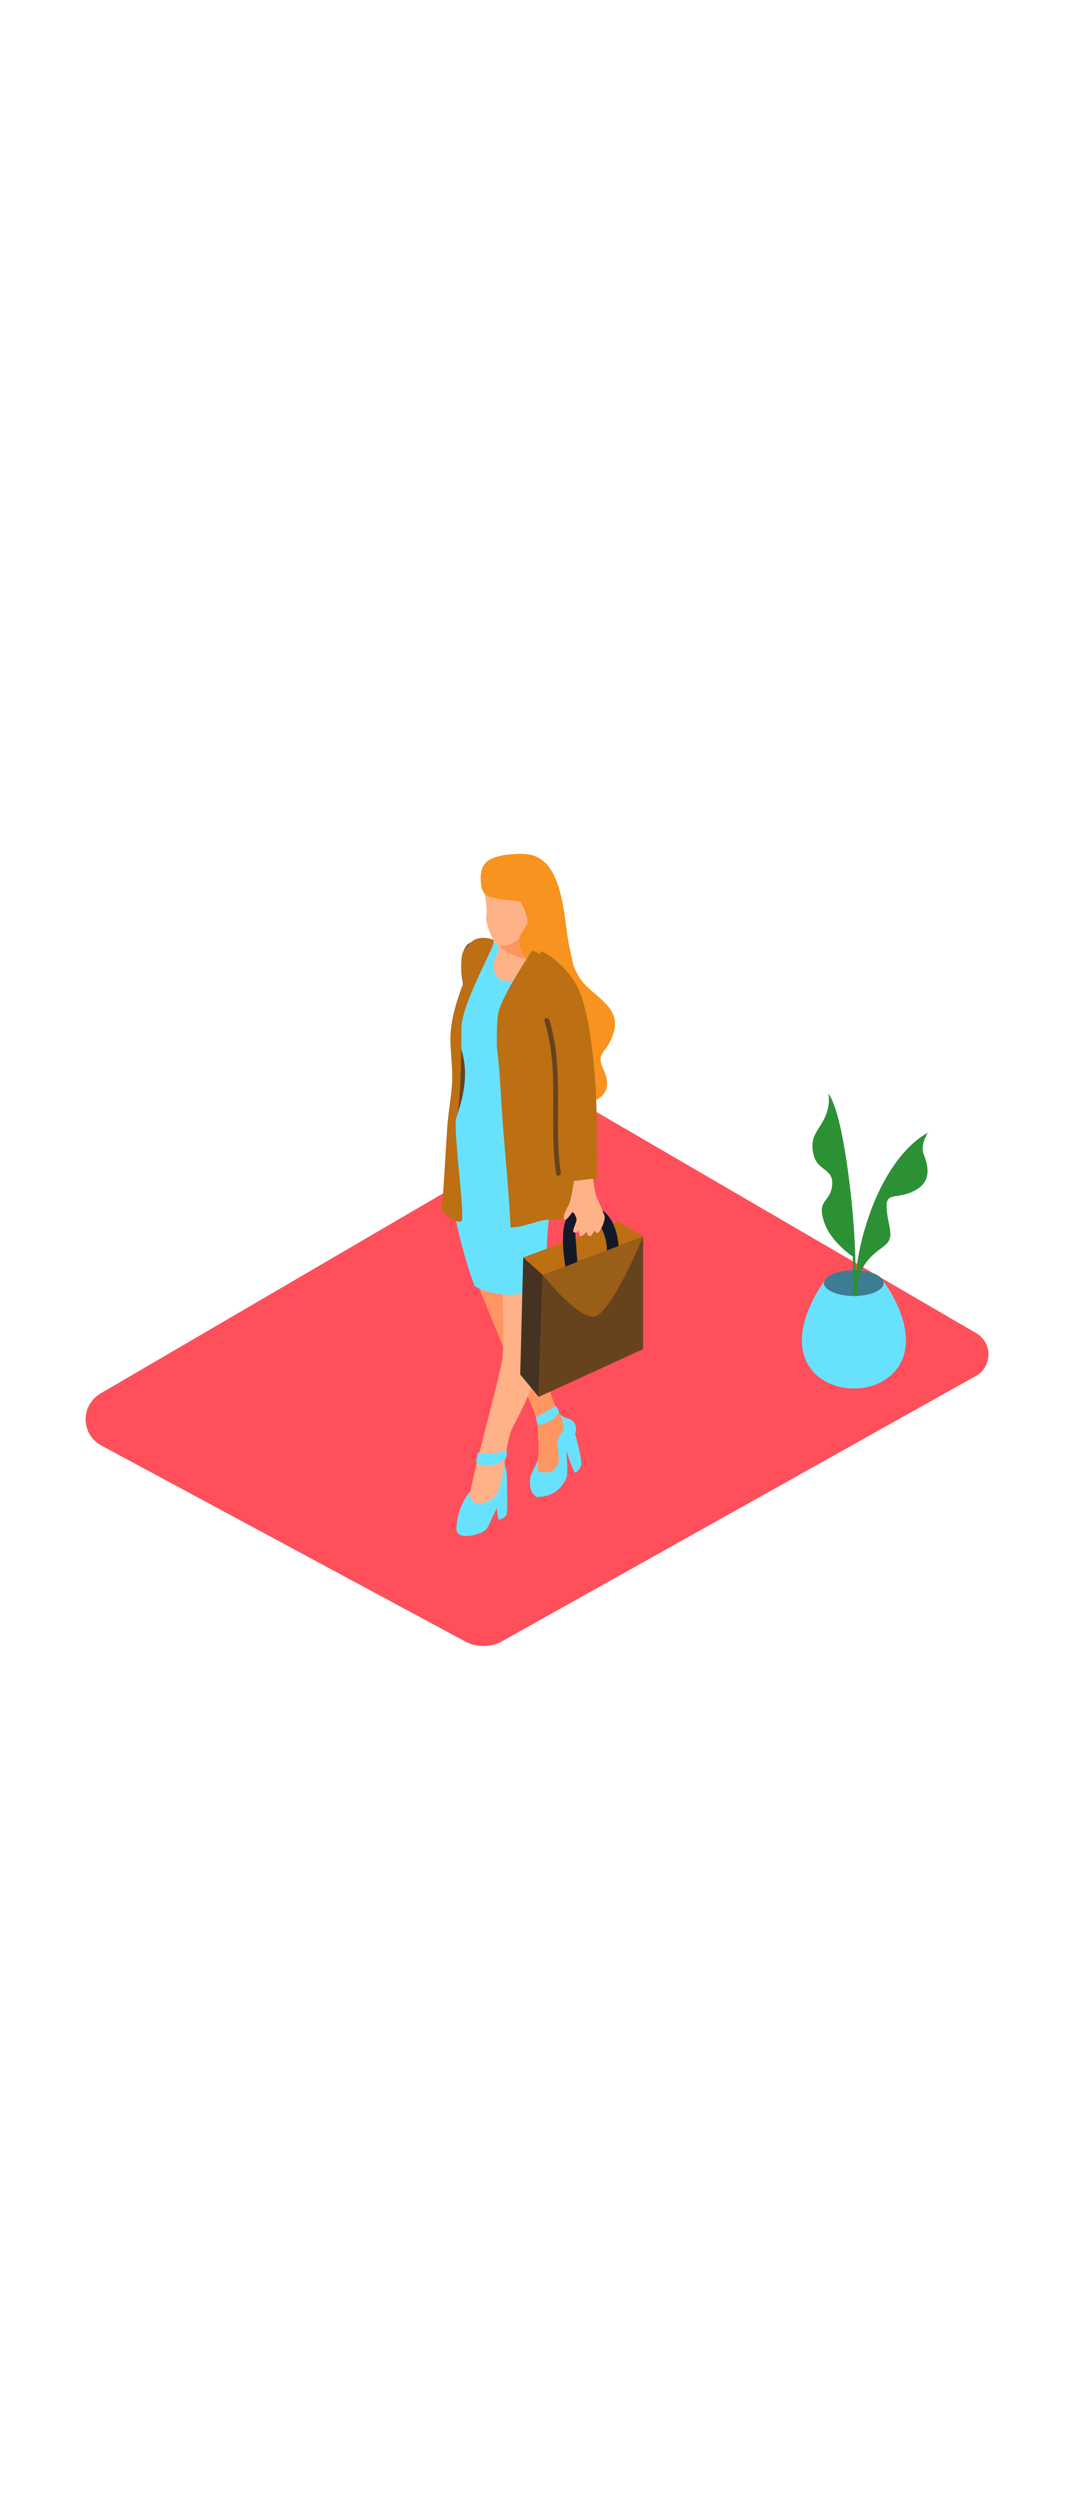 <svg version="1.1" id="Layer_1" xmlns="http://www.w3.org/2000/svg" xmlns:xlink="http://www.w3.org/1999/xlink" x="0px" y="0px" viewBox="0 0 500 500" style="width: 215px;" xml:space="preserve" data-imageid="businesswoman-34" imageName="Businesswoman" class="illustrations_image">
<style type="text/css">
	.st0_businesswoman-34{fill:#FF4F5A;}
	.st1_businesswoman-34{opacity:0.32;fill:url(#SVGID_1_);enable-background:new    ;}
	.st2_businesswoman-34{fill:#BC6F13;}
	.st3_businesswoman-34{opacity:0.5;fill:#131929;enable-background:new    ;}
	.st4_businesswoman-34{fill:#68E1FD;}
	.st5_businesswoman-34{fill:#FD9661;}
	.st6_businesswoman-34{fill:#FFB288;}
	.st7_businesswoman-34{fill:#F7931E;}
	.st8_businesswoman-34{fill:#131929;}
	.st9_businesswoman-34{opacity:0.7;fill:#131929;enable-background:new    ;}
	.st10_businesswoman-34{opacity:0.2;fill:#131929;enable-background:new    ;}
	.st11_businesswoman-34{opacity:0.32;fill:url(#SVGID_00000101089545002304075610000011129091058341582726_);enable-background:new    ;}
	.st12_businesswoman-34{fill:#2C9135;}
</style>
<path id="field_businesswoman-34" class="st0_businesswoman-34" d="M274.4,183.9l180.1,104.8c5.5,3.2,7.3,10.2,4.1,15.7c-1,1.8-2.5,3.2-4.3,4.2L233.9,431.9&#xA;&#9;c-5.4,3-12,3.1-17.5,0.1L47.1,340.9c-6.7-3.6-9.2-12-5.6-18.7c1.2-2.2,3-4.1,5.2-5.4L274.4,183.9z"/>
<g id="businesswoman_businesswoman-34">
	
		<linearGradient id="SVGID_1_-businesswoman-34" gradientUnits="userSpaceOnUse" x1="231.001" y1="139.249" x2="187.451" y2="97.699" gradientTransform="matrix(1 0 0 -1 0 502)">
		<stop offset="1.000000e-02" style="stop-color:#A91D5C"/>
		<stop offset="1" style="stop-color:#F15A24"/>
	</linearGradient>
	<polyline class="st1_businesswoman-34" points="270.1,353.2 197.2,412.9 170.7,392.5 254.9,333.9 &#9;"/>
	<path class="st2_businesswoman-34" d="M212.6,137.6c-0.8,2.3-2.5,50.9-2.5,50.9l9.9,5.2l6.3-32.3l-5-19.3"/>
	<path class="st3_businesswoman-34" d="M212.6,137.6c-0.8,2.3-2.5,50.9-2.5,50.9l9.9,5.2l6.3-32.3l-5-19.3"/>
	<path class="st4_businesswoman-34 targetColor" d="M215.4,367.6c0.1-0.3,0.3-0.6,0.5-0.9c0.7-1.3,2.2-4.1,3.7-4.6l15.1-13.3c0.8,2.4,1.3,4.9,1.3,7.5&#xA;&#9;&#9;c0,3.7,0.5,16.2-0.4,17.2s-2.7,2.1-3.3,1.9s-1-5.4-1-5.4c-0.8,1.6-1.6,3.3-2.4,5c-1.1,2.4-1.7,4.7-4.1,6.1s-10.9,3.8-12.2-0.4&#xA;&#9;&#9;c-0.1-0.4-0.1-0.9-0.1-1.4C212.7,375.2,213.7,371.3,215.4,367.6z" style="fill: rgb(104, 225, 253);"/>
	<path class="st4_businesswoman-34 targetColor" d="M249.7,364.8c-1.5-1-2.6-2.6-2.8-4.4c-0.3-1.7-0.3-3.5,0.1-5.2c0.5-1.3,1.1-2.6,1.8-3.9c1-2.1,1.8-4.2,2.6-6.4&#xA;&#9;&#9;l6.9-21.5c0.4,0.5,2.2,4,5.6,4.8s4.8,3.2,4.1,6.6s-4.8,6.2-4.3,10.1c0.4,3.3,0.5,6.6,0.3,9.9c0,1.3-1.2,3-1.9,4.1&#xA;&#9;&#9;c-0.9,1.3-2,2.5-3.3,3.4C256.2,364.1,253,365,249.7,364.8z" style="fill: rgb(104, 225, 253);"/>
	<path class="st4_businesswoman-34 targetColor" d="M266.7,333.6c1.3,1,4.4,14.7,3.9,16.4s-2.2,3.8-3,3.5s-5.1-13.5-5.1-13.5" style="fill: rgb(104, 225, 253);"/>
	<path class="st5_businesswoman-34" d="M220,260.3c0,0,13.3,32.5,15.7,38.3s14.2,24.4,14.7,34.1s0,20.2,0,20.2s5.5,2.1,8.5-1.7&#xA;&#9;&#9;c3.1-3.8-0.9-10.7,1.3-14.2s4.1-4.3-1.3-13.8s-16.8-67.7-16.8-67.7"/>
	<path class="st6_businesswoman-34" d="M233.8,266.7c0,0,1.2,25.4,0,34.2s-15.9,61-15,64.1s6.4,4.5,11.2,0s4.8-21.6,7.6-29.9s17.3-24.7,16.9-68.2"/>
	<path class="st7_businesswoman-34" d="M264.3,106.2c0,0,1,11.5,6.6,18.7s18.2,12.2,14.9,23.5s-8.9,8.9-4.7,18s-0.5,14.5-10.3,15.6s-24.5-3-29-24.7"/>
	<path class="st6_businesswoman-34" d="M256.1,148.4c0,0,7.3,29.1,8.6,33.4s-0.7,38.9,0,40.8s7.9,2.7,9.6,0.9s2.3-34.2,1.7-41.3s-3.1-31.8-3.5-32.3"/>
	<path class="st8_businesswoman-34" d="M232.5,108.5c0,0-6.2-5-13.4-1.5s-3.3,20.5-3.3,20.5"/>
	<path class="st4_businesswoman-34 targetColor" d="M247.7,110.8c0.8,0.2,14.4,7.8,17.4,12.2s10.1,20.8,10,33.6c0,0-14.2,5.1-16.4,2c-1.2-1.7-1.8-7.6-1.8-7.6&#xA;&#9;&#9;s-6.2,3.3-6.2,9s1.3,10.7,7.6,21s5.9,23.7,0.5,38.1s-4.4,47.8-4.4,47.8s-16.6,8.8-33.4,0c0,0-19.1-49.3-8.5-78.8&#xA;&#9;&#9;c8.7-24.5,0.7-32-0.9-44s14.8-38,14.8-38L247.7,110.8z" style="fill: rgb(104, 225, 253);"/>
	<path class="st6_businesswoman-34" d="M231.7,104.8c0,0,1.3,5.4-0.6,8.3s-2.7,12.2,5.7,11.8s10-14.3,9.7-15.6S243,101,243,101"/>
	<path class="st5_businesswoman-34" d="M232.2,108.3l10.8-3.6c0,0,3.2,7,3.5,8.3c0.1,0.6,0,1.3-0.1,1.9C241.1,114.2,235.8,112.2,232.2,108.3z"/>
	<path class="st6_businesswoman-34" d="M225.3,82.1c0,0,1.8,9.7,1.1,12.5s3,13.3,6.2,13.9s11.7-2.8,13.6-9.7S243.3,82,235.7,81S225.3,82.1,225.3,82.1&#xA;&#9;&#9;z"/>
	<path class="st6_businesswoman-34" d="M242,95.8c0.3-1.4,1-2.7,2.1-3.7c1.2-1.2,3.1-1.7,4.4-0.4c2.4,2.4-1.5,6.1-3.7,6.8c-0.8,0.3-1.6-0.1-1.9-0.8&#xA;&#9;&#9;C242.1,97.3,241.8,96.5,242,95.8z"/>
	<path class="st7_businesswoman-34" d="M224.4,72.8c-0.4,1.5-0.7,3-0.6,4.6c0,2.8,0.4,6.7,3.4,8c5.1,2.2,13.9,1.8,14.9,2.6s3.2,5.7,3.4,9&#xA;&#9;&#9;s-5.1,5.8-3.5,11.6s4.7,9,10.2,7.9c3.9-0.6,7.9,0.8,10.6,3.7c1.1,1.2,2.1,2.5,3.2,3.7c0.4,0.4,2,1.8,2.1,2.4&#xA;&#9;&#9;c-0.6-8.5-3.3-16.6-4.3-25.1c-0.9-6.9-1.8-14.1-4-20.8c-2.2-6.3-5.3-12.1-12.2-14.1c-2.4-0.7-6.4-0.6-8.9-0.4&#xA;&#9;&#9;c-3.5,0.2-7.5,0.8-10.6,2.5C226.3,69.3,225,70.9,224.4,72.8z"/>
	<path class="st4_businesswoman-34 targetColor" d="M235.1,347.4c0,0-4,2.9-8.1,2.8s-5.4-1.4-5.4-1.4l0.8-4.5c0,0,9.2,1,13.5-1.2&#xA;&#9;&#9;C235.8,343.1,236.4,345.9,235.1,347.4z" style="fill: rgb(104, 225, 253);"/>
	<path class="st4_businesswoman-34 targetColor" d="M260.2,325.5c0,0-1.8,4.4-9.9,6l-0.8-3.7c0,0,7.9-4.3,9.1-5.3C259.5,323.3,260.1,324.4,260.2,325.5z" style="fill: rgb(104, 225, 253);"/>
	<path class="st2_businesswoman-34" d="M251.7,111c0.8,0,10.3,4.8,16.4,15.3s8.9,37,9.5,55.2s0.6,34.7,0,35.2s-11.9,0.3-13.5-1c0,0-2.6-51.7-5.5-57&#xA;&#9;&#9;l-8.5-19.7"/>
	<path class="st2_businesswoman-34" d="M233.5,182.9c-0.5-8.7-1-17.3-2-26c0-0.5-0.1-1-0.2-1.5c0-7,0-12.9,0.8-16.1c2-8.4,15.6-28.5,15.6-28.5&#xA;&#9;&#9;s3.8,0.5,10.6,6.4c6.8,5.8-7.2,55.3,13.5,87.3c0.9,1.4,4.6,25.1,3.4,26.3s-10.7,5.1-19,5.1c-6.5,0-10.3,3.3-18.5,3.6&#xA;&#9;&#9;C236.8,220.6,234.7,201.7,233.5,182.9z"/>
	<path class="st3_businesswoman-34" d="M255.7,142.9c7.2,23.1,1.9,47.5,5.4,71.1c0.2,1.4-2,2.1-2.2,0.6c-3.5-23.6,1.8-48-5.4-71.1&#xA;&#9;&#9;C253,142.1,255.2,141.5,255.7,142.9z"/>
	<path class="st2_businesswoman-34" d="M260.4,216.6l16.2-1.4c1.5-0.1,1.5,2.2,0,2.3l-16.2,1.4C258.9,219,258.9,216.7,260.4,216.6z"/>
	<path class="st2_businesswoman-34" d="M210,177.6c0.1-1.4,0.3-2.8,0.4-4.2c0.5-6.7-0.5-13.2-0.7-19.9c-0.4-14.4,6.2-27.1,10.7-40.3&#xA;&#9;&#9;c3-3.8,6.2-6.8,9.2-7.4c3.2-0.6-14.8,28.4-14.8,41.4s-0.4,36.6-2.3,41s4.3,47.2,2.3,48.4c-1.7,1.1-6.5-1.9-9.1-4.8&#xA;&#9;&#9;c-0.8-0.9,0.5-6.9,0.6-8.2c0.2-3.2,0.4-6.4,0.6-9.6c0.4-6.4,0.8-12.9,1.2-19.3C208.4,188.9,209.3,183.3,210,177.6z"/>
	<path class="st2_businesswoman-34" d="M229.6,105.7c0,0-6.2-2.7-10.5,1.3s-5.2,5.5-3.6,19.1"/>
	<polygon class="st2_businesswoman-34" points="243.6,253.5 288.1,236.8 299.4,243.7 251.5,266.1 &#9;"/>
	<polyline class="st2_businesswoman-34" points="299.4,243.7 252.7,261.7 250.8,318.3 299.4,296.1 &#9;"/>
	<polyline class="st3_businesswoman-34" points="299.4,243.7 252.7,261.7 250.8,318.3 299.4,296.1 &#9;"/>
	<path class="st8_businesswoman-34" d="M272.3,229.4c13.9-0.9,17.1,16.8,15.4,27c-0.6,3.7-6.2,2.1-5.6-1.5c0.9-4.7,0.4-9.5-1.5-13.8&#xA;&#9;&#9;c-2-4.3-8.7-9.2-11.9-2.8c-1.4,2.8-0.6,7.4-0.4,10.4c0.2,4,0.6,8,1.1,12c0.5,3.7-5.3,3.7-5.8,0C262.5,251.9,258,230.4,272.3,229.4z&#xA;&#9;&#9;"/>
	<path class="st6_businesswoman-34" d="M267.2,217.9c0,0-1.4,9.3-2.3,10.9s-3,5.3-2.3,6.8s3.1-2.2,3.7-3s2.1,2,2.1,3.3s-1.9,4.6-1.5,5.6&#xA;&#9;&#9;s2.4-0.1,2.6-0.4s-0.1,1.6,0.6,2.4s3.1-2.2,3.1-2.2s0.1,2,1.2,2.3s2.4-2.9,2.4-2.9c0,0.7,0.5,1.3,1.2,1.4c1.2,0.2,3.7-5.4,3.5-7.4&#xA;&#9;&#9;s-3.8-9-4.2-10.6s-1.2-7.3-1.2-7.3"/>
	<polygon class="st2_businesswoman-34" points="250.8,318.3 242.2,307.9 243.6,253.5 252.7,261.7 &#9;"/>
	<polygon class="st9_businesswoman-34" points="250.8,318.3 242.2,307.9 243.6,253.5 252.7,261.7 &#9;"/>
	<path class="st2_businesswoman-34" d="M299.4,243.7c0,0-15.1,36.9-23.1,37.3s-23.5-19.3-23.5-19.3L299.4,243.7z"/>
	<path class="st10_businesswoman-34" d="M299.4,243.7c0,0-15.1,36.9-23.1,37.3s-23.5-19.3-23.5-19.3L299.4,243.7z"/>
</g>
<g id="plant_businesswoman-34">
	
		<linearGradient id="SVGID_00000099647330425737889910000011910059849454101405_-businesswoman-34" gradientUnits="userSpaceOnUse" x1="380.83" y1="194.77" x2="357.67" y2="172.68" gradientTransform="matrix(1 0 0 -1 0 502)">
		<stop offset="1.000000e-02" style="stop-color:#A91D5C"/>
		<stop offset="1" style="stop-color:#F15A24"/>
	</linearGradient>
	
		<polyline style="opacity:0.32;fill:url(#SVGID_00000099647330425737889910000011910059849454101405_);enable-background:new    ;" points="&#xA;&#9;&#9;410.9,310.1 370.1,333.9 340.4,314.2 383.6,286.9 &#9;"/>
	<path class="st4_businesswoman-34 targetColor" d="M411.1,264.2c-1.3-2.7-6.9-4.8-13.6-4.8c-6.9,0-12.6,2.2-13.7,5c-7.9,11.1-15.7,29.1-6,41.3&#xA;&#9;&#9;c4.6,5.8,11.9,8.5,19.1,8.7h1.2c7.2-0.1,14.5-2.9,19.1-8.7C427,293.5,419.1,275.3,411.1,264.2z" style="fill: rgb(104, 225, 253);"/>
	<ellipse class="st3_businesswoman-34" cx="397.5" cy="265.4" rx="13.9" ry="6"/>
	<path class="st12_businesswoman-34" d="M413.7,214.8c-8.6,14.5-13.8,30.8-15.4,47.6c0-20.3-1.9-40.6-5.6-60.6c-0.1-0.7-1.2-0.4-1.1,0.3&#xA;&#9;&#9;c4.2,22.4,6,45.1,5.5,67.9c0,0.3,0.2,0.5,0.5,0.5c0.1,0,0.1,0,0.2,0c0,0.2,0,0.3,0,0.5c0,0.3,0.3,0.6,0.6,0.6&#xA;&#9;&#9;c0.3,0,0.6-0.3,0.6-0.6c0.4-19.6,5.8-38.7,15.8-55.6c0.2-0.3,0.1-0.6-0.2-0.8C414.2,214.5,413.9,214.6,413.7,214.8L413.7,214.8z"/>
	<path class="st12_businesswoman-34" d="M404.9,233.3c0,0,8.6-27.6,27.1-37.9c0,0-3.7,5.5-2,10s4.5,12.5-4.2,17s-13.7,0-13,8.7s4.2,13-1.4,17.2&#xA;&#9;&#9;s-10.4,7.9-12.2,17.1C399.2,265.4,401.3,242.5,404.9,233.3z"/>
	<path class="st12_businesswoman-34" d="M396.7,230.4c0,0-3.6-42.5-11-53.2c0.6,4.1-0.2,8.3-2.1,12c-3.2,6.1-6.7,8.3-4.9,16.3s9.5,6.4,8.7,14.4&#xA;&#9;&#9;s-7.1,6.5-3.9,16.6s13.9,16.8,13.9,16.8"/>
</g>
</svg>
